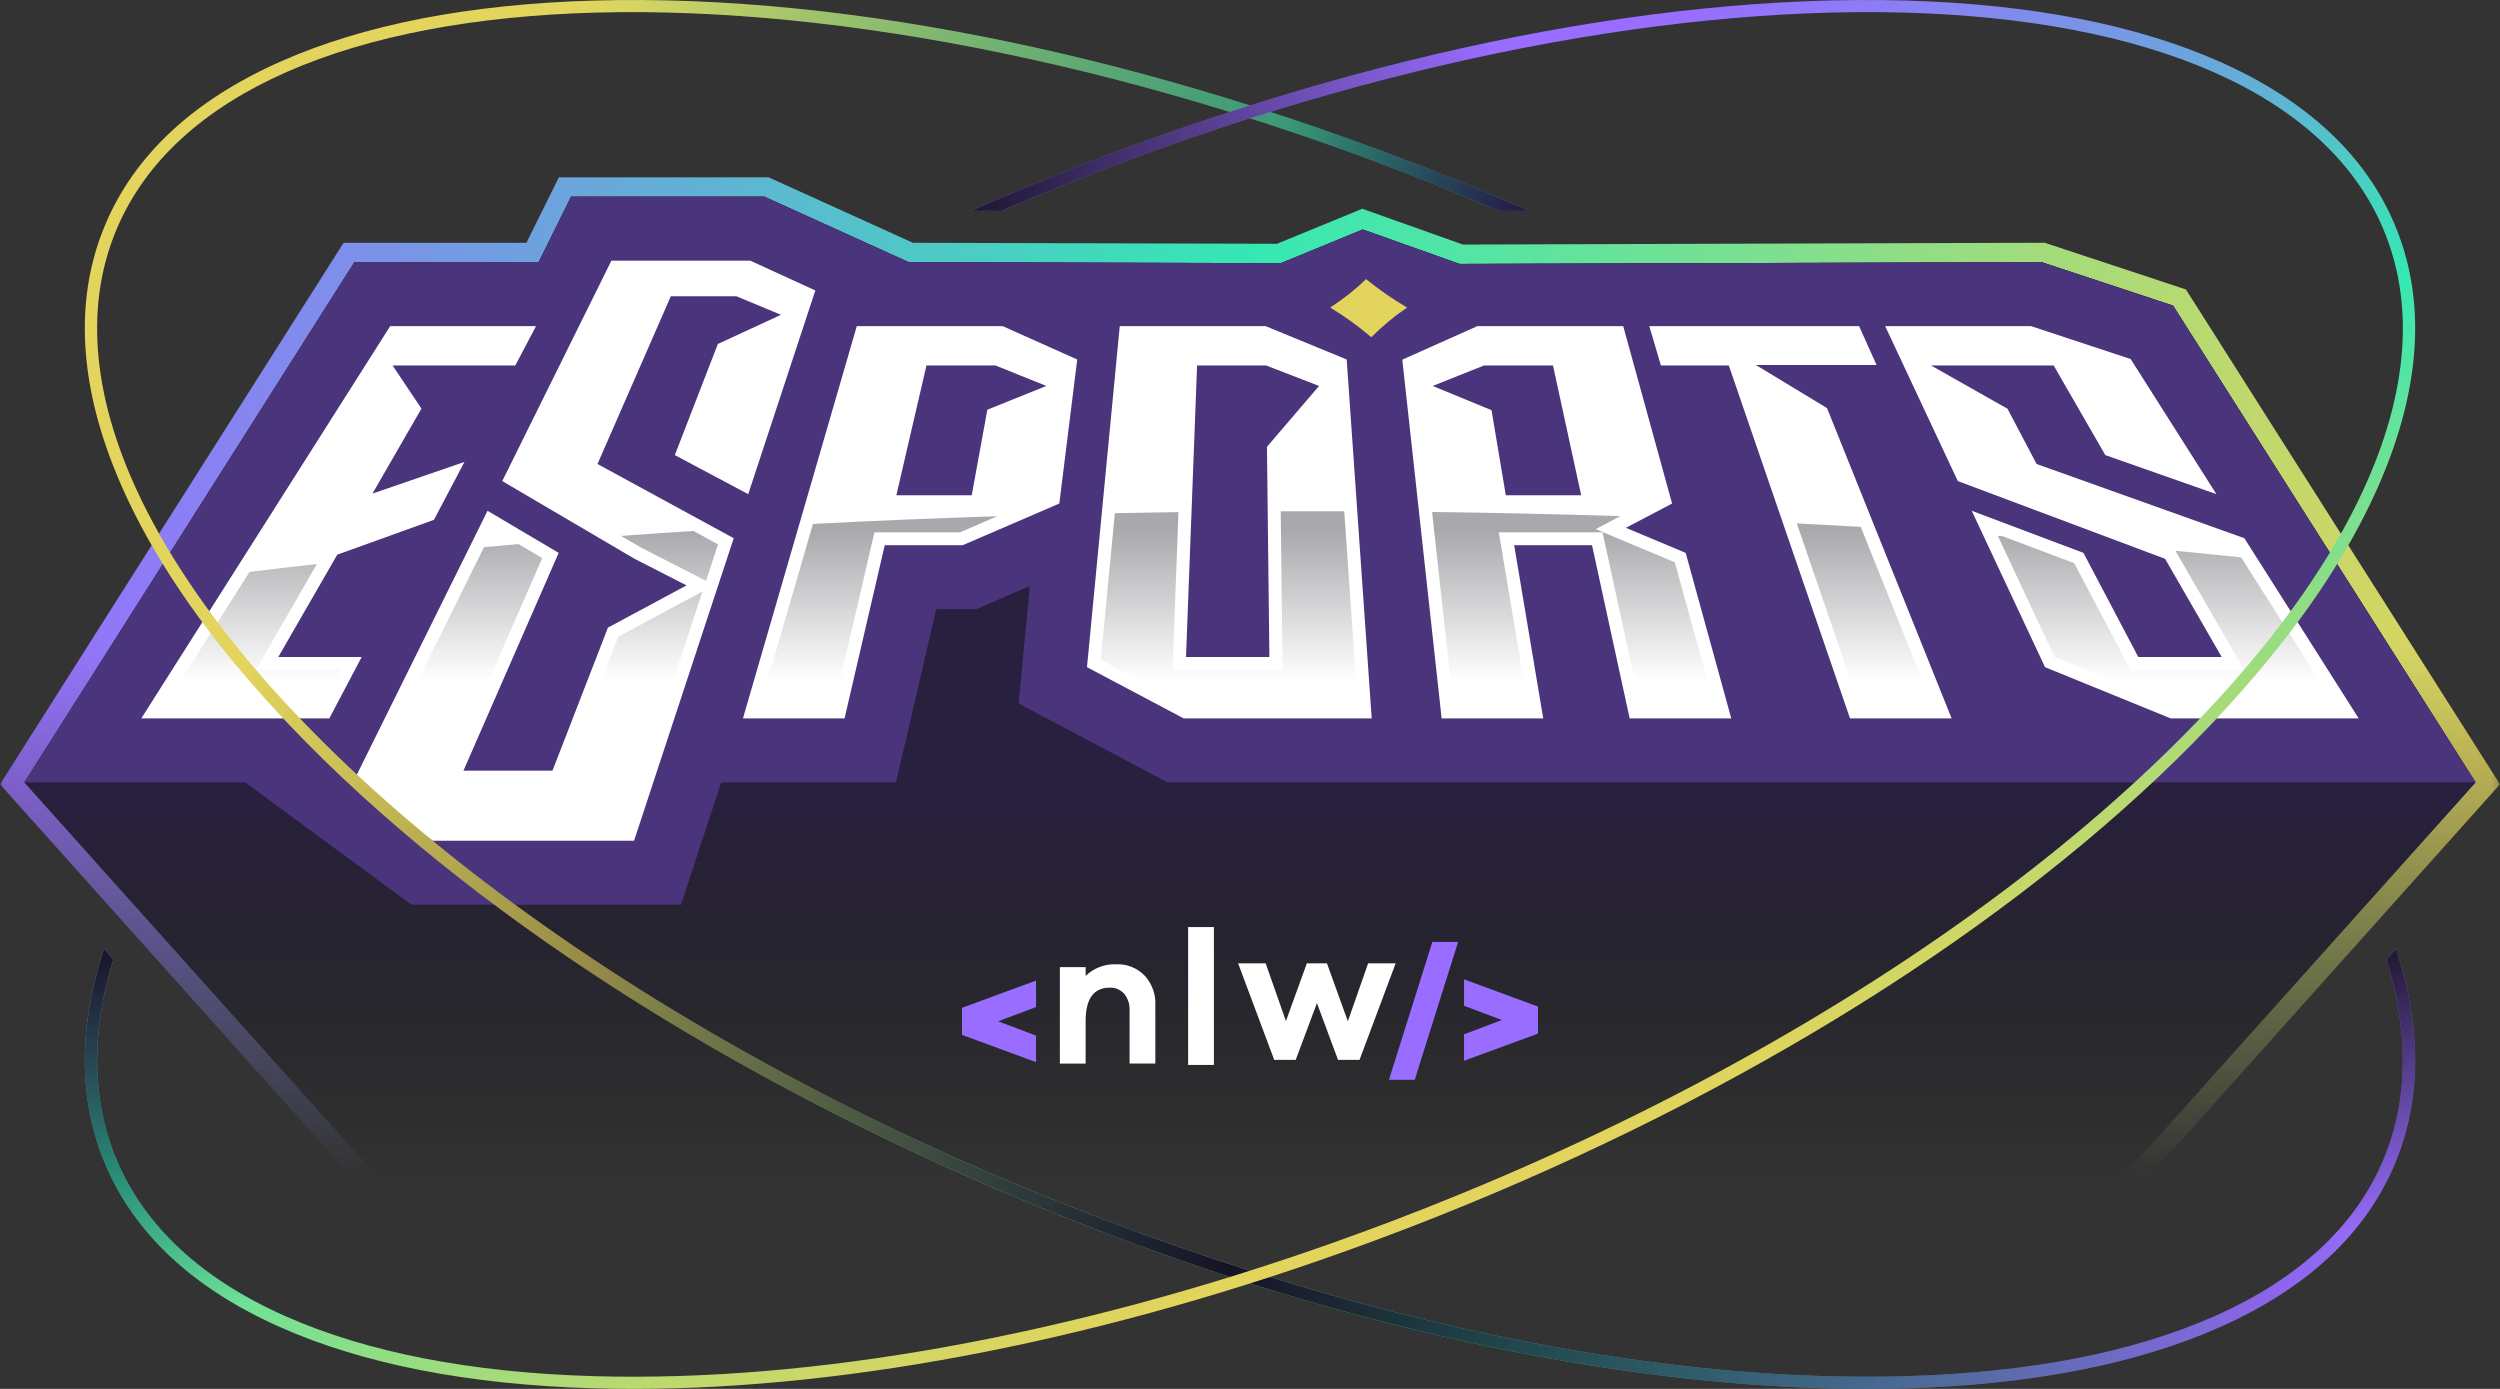<svg width="441" height="245" viewBox="0 0 441 245" fill="none" xmlns="http://www.w3.org/2000/svg">
<rect x="0" y="0" width="441" height="245" fill="#333333" stroke="none"/>
<g clip-path="url(#clip0_406_1841)">
<mask id="mask0_406_1841" style="mask-type:alpha" maskUnits="userSpaceOnUse" x="0" y="26" width="441" height="191">
<rect y="26.11" width="440.851" height="189.964" fill="url(#paint0_linear_406_1841)"/>
</mask>
<g mask="url(#mask0_406_1841)">
<path d="M385.597 51.06L360.679 42.822L258.06 43.139L240.296 36.824L225.266 43.003L161.039 42.829L135.589 31.28H98.585L92.862 42.825H60.61L0 138.352L67.47 213.724H373.526L440.996 138.352L385.593 51.056L385.597 51.06ZM371.97 210.307H69.026L4.305 138.004L62.526 46.242H95.022L100.742 34.697H134.836L160.278 46.242L225.95 46.42L240.384 40.483L257.46 46.556L360.121 46.239L383.326 53.909L436.691 137.996L371.97 210.3V210.307Z" fill="url(#paint1_linear_406_1841)"/>
</g>
<path d="M436.695 138.003L371.97 210.303H69.026L4.305 138.003L62.526 46.242H95.022L100.742 34.697H134.836L160.281 46.242L225.95 46.424L240.384 40.486L257.46 46.56L360.121 46.242L383.326 53.916L436.695 138.003Z" fill="url(#paint2_linear_406_1841)"/>
<path d="M436.686 138.003L383.329 53.916L360.116 46.246L257.463 46.556L240.387 40.483L225.946 46.42L160.277 46.246L134.835 34.7H100.745L95.025 46.246H62.532L4.308 138.003H43.243L72.588 159.592H120.115L127.23 138.003H158.059L165.144 107.458H172.176L181.673 103.363L179.681 124.093L205.941 138.003H436.686Z" fill="#4A357D"/>
<path d="M24.925 126.723H58.094L63.795 115.9H49.086L59.494 97.843L76.546 91.697L81.934 81.48L65.703 87.069L74.34 72.08L69.251 64.47H78.73H90.896L94.555 57.526H68.835L24.925 126.723Z" fill="white"/>
<path d="M107.853 45.977L88.598 84.863L111.944 98.576L121.106 103.261L107.242 110.712L97.457 135.948H81.754L98.547 97.528L86.002 90.104L62.285 137.992L76.351 148.311H111.845L129.429 94.94L105.399 81.85L118.334 52.258H129.896L137.765 55.532L126.634 60.674L119.037 80.28L131.987 87.167L143.825 51.237L132.331 45.977H107.853Z" fill="white"/>
<path d="M151.139 57.526L131.058 126.722H148.979L156.068 96.177H169.802L186.862 88.824L190.024 63.417L176.856 57.526H151.135H151.139ZM174.168 72.28L171.415 87.36H158.117L163.428 64.466H175.594L184.572 68.08L174.168 72.276V72.28Z" fill="white"/>
<path d="M197.526 57.526L191.745 117.69L208.798 126.722H241.967L237.558 63.417L223.251 57.526H197.53H197.526ZM223.492 78.815L223.92 115.896H209.211L211.165 64.466H223.331L232.68 68.08L223.496 78.815H223.492Z" fill="white"/>
<path d="M247.366 63.444L254.305 126.722H272.226L267.099 96.177H280.833L287.471 126.722H305.395L297.354 97.528L286.805 93.108L294.957 88.824L286.335 57.526H260.614L247.366 63.444V63.444ZM278.921 87.36H265.623L263.107 72.359L252.73 68.083L261.78 64.469H273.947L278.921 87.364V87.36Z" fill="white"/>
<path d="M292.984 64.469H304.963L326.34 126.722H344.265L322.287 71.989L309.735 64.386H331.024L327.942 57.526H290.938L292.984 64.469Z" fill="white"/>
<path d="M390.973 87.167L375.851 63.338L358.263 57.526H332.542L345.358 84.862L381.923 98.576L391.91 115.9H377.197L367.519 97.528L347.813 90.103L360.744 117.69L382.901 126.722H416.07L395.901 94.939L359.257 81.85L354.122 72.102L340.629 64.469H362.266L371.377 80.28L390.973 87.167Z" fill="white"/>
<path d="M240.987 49.234C239.11 51.047 236.984 52.727 234.647 54.252C237.202 55.792 239.629 57.548 241.897 59.489C243.82 57.548 245.938 55.792 248.217 54.252C245.609 52.727 243.185 51.047 240.987 49.234Z" fill="#E2D45C"/>
<path d="M45.137 118.17L55.901 99.492C51.909 99.942 47.951 100.404 44.029 100.885L29.075 124.452H56.703L60.011 118.17H45.137V118.17Z" fill="url(#paint3_linear_406_1841)"/>
<path d="M122.307 93.653C118.033 93.929 113.785 94.224 109.564 94.538L113.058 96.589L124.54 102.458L126.659 96.022L122.307 93.653V93.653ZM109.078 112.305L99.037 138.218H78.264L95.646 98.455L91.463 95.98C89.429 96.154 87.399 96.332 85.38 96.517L65.188 137.291L77.11 146.04H110.179L123.921 104.331L109.078 112.305V112.305Z" fill="url(#paint4_linear_406_1841)"/>
<path d="M175.933 91.06L169.33 93.906H154.246L147.157 124.452H134.107L143.402 92.419C154.101 91.863 164.948 91.409 175.933 91.06Z" fill="url(#paint5_linear_406_1841)"/>
<path d="M239.509 124.452H209.376L194.173 116.403L196.662 90.523C200.39 90.448 204.13 90.387 207.884 90.338L206.829 118.17H226.241L225.92 90.19C227.637 90.187 229.357 90.183 231.082 90.183C233.101 90.183 235.115 90.187 237.123 90.194L239.509 124.452V124.452Z" fill="url(#paint6_linear_406_1841)"/>
<path d="M302.395 124.452H289.326L282.688 93.906H264.393L269.52 124.452H256.363L252.62 90.315C263.815 90.451 274.892 90.697 285.835 91.045L281.472 93.339L295.436 99.189L302.395 124.452V124.452Z" fill="url(#paint7_linear_406_1841)"/>
<path d="M328.231 92.937C324.491 92.722 320.733 92.517 316.955 92.328L327.986 124.452H340.886L328.231 92.937Z" fill="url(#paint8_linear_406_1841)"/>
<path d="M395.337 98.315C391.502 97.918 387.641 97.532 383.748 97.161L395.861 118.17H375.807L365.889 99.344L353.26 94.584C352.977 94.561 352.697 94.542 352.415 94.523L362.451 115.93L383.354 124.452H411.924L395.337 98.315V98.315Z" fill="url(#paint9_linear_406_1841)"/>
<path fill-rule="evenodd" clip-rule="evenodd" d="M182.757 177.643V172.973L169.723 177.771H169.696V182.562H169.723L182.757 187.36V182.683L176.077 180.155L182.757 177.643V177.643Z" fill="#996DFF"/>
<path fill-rule="evenodd" clip-rule="evenodd" d="M258.257 187.118V182.448L264.933 179.936L258.257 177.423V172.753L271.272 177.548H271.303V182.342H271.272L258.257 187.114V187.118ZM252.667 166.158L245.012 190.475H249.558L257.213 166.158H252.667Z" fill="#996DFF"/>
<path fill-rule="evenodd" clip-rule="evenodd" d="M201.909 172.091C203.202 173.499 203.882 175.353 203.802 177.253V187.61H199.256V178.203C199.309 177.154 198.969 176.125 198.308 175.308C197.677 174.581 196.744 174.18 195.777 174.222C192.932 174.222 191.506 176.174 191.506 180.083V187.614H186.959V170.608H191.506V172.144C192.947 170.755 194.905 170.017 196.916 170.101C198.789 170.021 200.609 170.748 201.906 172.091H201.909Z" fill="white"/>
<path fill-rule="evenodd" clip-rule="evenodd" d="M209.587 163.535V187.852H214.133V163.535H209.587Z" fill="white"/>
<path fill-rule="evenodd" clip-rule="evenodd" d="M239.819 186.963H236.026L232.309 176.946L228.559 186.963H224.773L218.403 169.927H223.259L226.838 180.114L230.528 169.927H234.072L237.762 180.148L241.341 169.927H246.196L239.819 186.963V186.963Z" fill="white"/>
<path d="M18.533 39.703C23.68 27.401 34.072 17.706 49.412 10.891C64.109 4.36 82.734 0.727 104.761 0.099C149.917 -1.192 204.428 10.244 258.244 32.309C262.114 33.895 265.949 35.522 269.742 37.191L264.377 37.206C262.075 36.218 259.755 35.246 257.415 34.288C147.156 -10.909 40.889 -8.113 20.533 40.525C14.637 54.609 16.583 71.013 25.002 88.314C45.646 130.765 105.243 178.6 183.579 210.712C191.157 213.819 198.743 216.71 206.317 219.385C252.272 235.627 297.661 243.857 336.171 242.756C357.916 242.136 376.257 238.567 390.695 232.153C405.518 225.569 415.532 216.256 420.461 204.476C424.907 193.846 424.892 181.896 420.996 169.234L422.659 167.376C427.224 181.332 427.163 194.073 422.464 205.297C417.314 217.599 406.925 227.294 391.582 234.109C376.884 240.641 358.263 244.274 336.236 244.902C333.934 244.966 331.61 245 329.262 245C290.442 245 245.351 236.043 199.985 219.385C194.239 217.278 188.492 215.045 182.749 212.691C128.933 190.63 82.217 160.572 51.209 128.055C39.016 115.269 29.778 102.652 23.657 90.433C22.181 87.493 20.888 84.579 19.779 81.692C13.803 66.136 13.383 52.009 18.533 39.703V39.703Z" fill="url(#paint10_linear_406_1841)"/>
<path d="M18.533 39.703C23.68 27.401 34.072 17.706 49.412 10.891C64.109 4.36 82.734 0.727 104.761 0.099C149.917 -1.192 204.428 10.244 258.244 32.309C262.114 33.895 265.949 35.522 269.742 37.191L264.377 37.206C262.075 36.218 259.755 35.246 257.415 34.288C147.156 -10.909 40.889 -8.113 20.533 40.525C14.637 54.609 16.583 71.013 25.002 88.314C45.646 130.765 105.243 178.6 183.579 210.712C191.157 213.819 198.743 216.71 206.317 219.385C252.272 235.627 297.661 243.857 336.171 242.756C357.916 242.136 376.257 238.567 390.695 232.153C405.518 225.569 415.532 216.256 420.461 204.476C424.907 193.846 424.892 181.896 420.996 169.234L422.659 167.376C427.224 181.332 427.163 194.073 422.464 205.297C417.314 217.599 406.925 227.294 391.582 234.109C376.884 240.641 358.263 244.274 336.236 244.902C333.934 244.966 331.61 245 329.262 245C290.442 245 245.351 236.043 199.985 219.385C194.239 217.278 188.492 215.045 182.749 212.691C128.933 190.63 82.217 160.572 51.209 128.055C39.016 115.269 29.778 102.652 23.657 90.433C22.181 87.493 20.888 84.579 19.779 81.692C13.803 66.136 13.383 52.009 18.533 39.703V39.703Z" fill="url(#paint11_radial_406_1841)"/>
<path d="M18.533 39.703C23.68 27.401 34.072 17.706 49.412 10.891C64.109 4.36 82.734 0.727 104.761 0.099C149.917 -1.192 204.428 10.244 258.244 32.309C262.114 33.895 265.949 35.522 269.742 37.191L264.377 37.206C262.075 36.218 259.755 35.246 257.415 34.288C147.156 -10.909 40.889 -8.113 20.533 40.525C14.637 54.609 16.583 71.013 25.002 88.314C45.646 130.765 105.243 178.6 183.579 210.712C191.157 213.819 198.743 216.71 206.317 219.385C252.272 235.627 297.661 243.857 336.171 242.756C357.916 242.136 376.257 238.567 390.695 232.153C405.518 225.569 415.532 216.256 420.461 204.476C424.907 193.846 424.892 181.896 420.996 169.234L422.659 167.376C427.224 181.332 427.163 194.073 422.464 205.297C417.314 217.599 406.925 227.294 391.582 234.109C376.884 240.641 358.263 244.274 336.236 244.902C333.934 244.966 331.61 245 329.262 245C290.442 245 245.351 236.043 199.985 219.385C194.239 217.278 188.492 215.045 182.749 212.691C128.933 190.63 82.217 160.572 51.209 128.055C39.016 115.269 29.778 102.652 23.657 90.433C22.181 87.493 20.888 84.579 19.779 81.692C13.803 66.136 13.383 52.009 18.533 39.703V39.703Z" fill="url(#paint12_radial_406_1841)"/>
<path d="M18.533 39.703C23.68 27.401 34.072 17.706 49.412 10.891C64.109 4.36 82.734 0.727 104.761 0.099C149.917 -1.192 204.428 10.244 258.244 32.309C262.114 33.895 265.949 35.522 269.742 37.191L264.377 37.206C262.075 36.218 259.755 35.246 257.415 34.288C147.156 -10.909 40.889 -8.113 20.533 40.525C14.637 54.609 16.583 71.013 25.002 88.314C45.646 130.765 105.243 178.6 183.579 210.712C191.157 213.819 198.743 216.71 206.317 219.385C252.272 235.627 297.661 243.857 336.171 242.756C357.916 242.136 376.257 238.567 390.695 232.153C405.518 225.569 415.532 216.256 420.461 204.476C424.907 193.846 424.892 181.896 420.996 169.234L422.659 167.376C427.224 181.332 427.163 194.073 422.464 205.297C417.314 217.599 406.925 227.294 391.582 234.109C376.884 240.641 358.263 244.274 336.236 244.902C333.934 244.966 331.61 245 329.262 245C290.442 245 245.351 236.043 199.985 219.385C194.239 217.278 188.492 215.045 182.749 212.691C128.933 190.63 82.217 160.572 51.209 128.055C39.016 115.269 29.778 102.652 23.657 90.433C22.181 87.493 20.888 84.579 19.779 81.692C13.803 66.136 13.383 52.009 18.533 39.703V39.703Z" fill="url(#paint13_radial_406_1841)"/>
<path d="M422.464 39.703C417.317 27.401 406.925 17.706 391.585 10.891C376.888 4.36 358.263 0.727 336.236 0.099C291.08 -1.192 236.568 10.244 182.753 32.309C178.883 33.895 175.048 35.522 171.255 37.191L176.62 37.206C178.921 36.218 181.242 35.246 183.582 34.288C293.841 -10.909 400.108 -8.113 420.464 40.525C426.36 54.609 424.414 71.013 415.994 88.314C395.351 130.765 335.754 178.6 257.418 210.712C249.84 213.819 242.254 216.71 234.68 219.385C188.725 235.627 143.336 243.857 104.826 242.756C83.081 242.136 64.74 238.567 50.302 232.153C35.479 225.569 25.465 216.256 20.536 204.476C16.09 193.846 16.105 181.896 20.001 169.234L18.338 167.376C13.773 181.332 13.834 194.073 18.533 205.297C23.683 217.599 34.072 227.294 49.415 234.109C64.113 240.641 82.733 244.274 104.761 244.902C107.062 244.966 109.387 245 111.735 245C150.555 245 195.645 236.043 241.011 219.385C246.758 217.278 252.505 215.045 258.248 212.691C312.064 190.63 358.779 160.572 389.788 128.055C401.981 115.269 411.219 102.652 417.34 90.433C418.816 87.493 420.109 84.579 421.217 81.692C427.193 66.136 427.614 52.009 422.464 39.703V39.703Z" fill="url(#paint14_linear_406_1841)"/>
<path d="M422.464 39.703C417.317 27.401 406.925 17.706 391.585 10.891C376.888 4.36 358.263 0.727 336.236 0.099C291.08 -1.192 236.568 10.244 182.753 32.309C178.883 33.895 175.048 35.522 171.255 37.191L176.62 37.206C178.921 36.218 181.242 35.246 183.582 34.288C293.841 -10.909 400.108 -8.113 420.464 40.525C426.36 54.609 424.414 71.013 415.994 88.314C395.351 130.765 335.754 178.6 257.418 210.712C249.84 213.819 242.254 216.71 234.68 219.385C188.725 235.627 143.336 243.857 104.826 242.756C83.081 242.136 64.74 238.567 50.302 232.153C35.479 225.569 25.465 216.256 20.536 204.476C16.09 193.846 16.105 181.896 20.001 169.234L18.338 167.376C13.773 181.332 13.834 194.073 18.533 205.297C23.683 217.599 34.072 227.294 49.415 234.109C64.113 240.641 82.733 244.274 104.761 244.902C107.062 244.966 109.387 245 111.735 245C150.555 245 195.645 236.043 241.011 219.385C246.758 217.278 252.505 215.045 258.248 212.691C312.064 190.63 358.779 160.572 389.788 128.055C401.981 115.269 411.219 102.652 417.34 90.433C418.816 87.493 420.109 84.579 421.217 81.692C427.193 66.136 427.614 52.009 422.464 39.703V39.703Z" fill="url(#paint15_radial_406_1841)"/>
<path d="M422.464 39.703C417.317 27.401 406.925 17.706 391.585 10.891C376.888 4.36 358.263 0.727 336.236 0.099C291.08 -1.192 236.568 10.244 182.753 32.309C178.883 33.895 175.048 35.522 171.255 37.191L176.62 37.206C178.921 36.218 181.242 35.246 183.582 34.288C293.841 -10.909 400.108 -8.113 420.464 40.525C426.36 54.609 424.414 71.013 415.994 88.314C395.351 130.765 335.754 178.6 257.418 210.712C249.84 213.819 242.254 216.71 234.68 219.385C188.725 235.627 143.336 243.857 104.826 242.756C83.081 242.136 64.74 238.567 50.302 232.153C35.479 225.569 25.465 216.256 20.536 204.476C16.09 193.846 16.105 181.896 20.001 169.234L18.338 167.376C13.773 181.332 13.834 194.073 18.533 205.297C23.683 217.599 34.072 227.294 49.415 234.109C64.113 240.641 82.733 244.274 104.761 244.902C107.062 244.966 109.387 245 111.735 245C150.555 245 195.645 236.043 241.011 219.385C246.758 217.278 252.505 215.045 258.248 212.691C312.064 190.63 358.779 160.572 389.788 128.055C401.981 115.269 411.219 102.652 417.34 90.433C418.816 87.493 420.109 84.579 421.217 81.692C427.193 66.136 427.614 52.009 422.464 39.703V39.703Z" fill="url(#paint16_radial_406_1841)"/>
</g>
<defs>
<linearGradient id="paint0_linear_406_1841" x1="220.425" y1="114.47" x2="220.425" y2="207.56" gradientUnits="userSpaceOnUse">
<stop stop-color="#D9D9D9"/>
<stop offset="1" stop-color="#D9D9D9" stop-opacity="0"/>
</linearGradient>
<linearGradient id="paint1_linear_406_1841" x1="0" y1="122.5" x2="441" y2="122.5" gradientUnits="userSpaceOnUse">
<stop stop-color="#996DFF"/>
<stop offset="0.5" stop-color="#35E8B3"/>
<stop offset="1" stop-color="#E2D45C"/>
</linearGradient>
<linearGradient id="paint2_linear_406_1841" x1="220.498" y1="140.739" x2="220.498" y2="208.506" gradientUnits="userSpaceOnUse">
<stop stop-color="#28203E"/>
<stop offset="1" stop-color="#121214" stop-opacity="0"/>
</linearGradient>
<linearGradient id="paint3_linear_406_1841" x1="44.545" y1="93.43" x2="44.545" y2="120.134" gradientUnits="userSpaceOnUse">
<stop stop-color="#A9A9AD"/>
<stop offset="1" stop-color="#A9A9AD" stop-opacity="0"/>
</linearGradient>
<linearGradient id="paint4_linear_406_1841" x1="95.925" y1="93.429" x2="95.925" y2="120.134" gradientUnits="userSpaceOnUse">
<stop stop-color="#A9A9AD"/>
<stop offset="1" stop-color="#A9A9AD" stop-opacity="0"/>
</linearGradient>
<linearGradient id="paint5_linear_406_1841" x1="155.022" y1="93.429" x2="155.022" y2="120.134" gradientUnits="userSpaceOnUse">
<stop stop-color="#A9A9AD"/>
<stop offset="1" stop-color="#A9A9AD" stop-opacity="0"/>
</linearGradient>
<linearGradient id="paint6_linear_406_1841" x1="216.843" y1="93.43" x2="216.843" y2="120.134" gradientUnits="userSpaceOnUse">
<stop stop-color="#A9A9AD"/>
<stop offset="1" stop-color="#A9A9AD" stop-opacity="0"/>
</linearGradient>
<linearGradient id="paint7_linear_406_1841" x1="277.507" y1="93.429" x2="277.507" y2="120.134" gradientUnits="userSpaceOnUse">
<stop stop-color="#A9A9AD"/>
<stop offset="1" stop-color="#A9A9AD" stop-opacity="0"/>
</linearGradient>
<linearGradient id="paint8_linear_406_1841" x1="328.923" y1="93.429" x2="328.923" y2="120.134" gradientUnits="userSpaceOnUse">
<stop stop-color="#A9A9AD"/>
<stop offset="1" stop-color="#A9A9AD" stop-opacity="0"/>
</linearGradient>
<linearGradient id="paint9_linear_406_1841" x1="382.169" y1="93.43" x2="382.169" y2="120.134" gradientUnits="userSpaceOnUse">
<stop stop-color="#A9A9AD"/>
<stop offset="1" stop-color="#A9A9AD" stop-opacity="0"/>
</linearGradient>
<linearGradient id="paint10_linear_406_1841" x1="400.131" y1="175.395" x2="102.279" y2="176.94" gradientUnits="userSpaceOnUse">
<stop stop-color="#996DFF"/>
<stop offset="0.5" stop-color="#35E8B3"/>
<stop offset="1" stop-color="#E2D45C"/>
</linearGradient>
<radialGradient id="paint11_radial_406_1841" cx="0" cy="0" r="1" gradientUnits="userSpaceOnUse" gradientTransform="translate(217.778 223.888) rotate(15.607) scale(200.071 329.311)">
<stop stop-color="#171226"/>
<stop offset="1" stop-color="#171226" stop-opacity="0"/>
</radialGradient>
<radialGradient id="paint12_radial_406_1841" cx="0" cy="0" r="1" gradientUnits="userSpaceOnUse" gradientTransform="translate(269.117 38.282) rotate(-157.249) scale(44.994 74.177)">
<stop stop-color="#261945"/>
<stop offset="1" stop-color="#261945" stop-opacity="0"/>
</radialGradient>
<radialGradient id="paint13_radial_406_1841" cx="0" cy="0" r="1" gradientUnits="userSpaceOnUse" gradientTransform="translate(423.132 164.262) rotate(76.596) scale(50.563 84.744)">
<stop stop-color="#191326"/>
<stop offset="1" stop-color="#191326" stop-opacity="0"/>
</radialGradient>
<linearGradient id="paint14_linear_406_1841" x1="231.843" y1="27.145" x2="297.235" y2="194.653" gradientUnits="userSpaceOnUse">
<stop stop-color="#996DFF"/>
<stop offset="0.5" stop-color="#35E8B3"/>
<stop offset="1" stop-color="#E2D45C"/>
</linearGradient>
<radialGradient id="paint15_radial_406_1841" cx="0" cy="0" r="1" gradientUnits="userSpaceOnUse" gradientTransform="translate(167.143 41.994) rotate(-19.168) scale(101.754 167.608)">
<stop stop-color="#171225"/>
<stop offset="1" stop-color="#171225" stop-opacity="0"/>
</radialGradient>
<radialGradient id="paint16_radial_406_1841" cx="0" cy="0" r="1" gradientUnits="userSpaceOnUse" gradientTransform="translate(18.519 166.582) rotate(67.26) scale(67.922 113.614)">
<stop stop-color="#191327"/>
<stop offset="1" stop-color="#191327" stop-opacity="0"/>
</radialGradient>
<clipPath id="clip0_406_1841">
<rect width="441" height="245" fill="white"/>
</clipPath>
</defs>
</svg>
